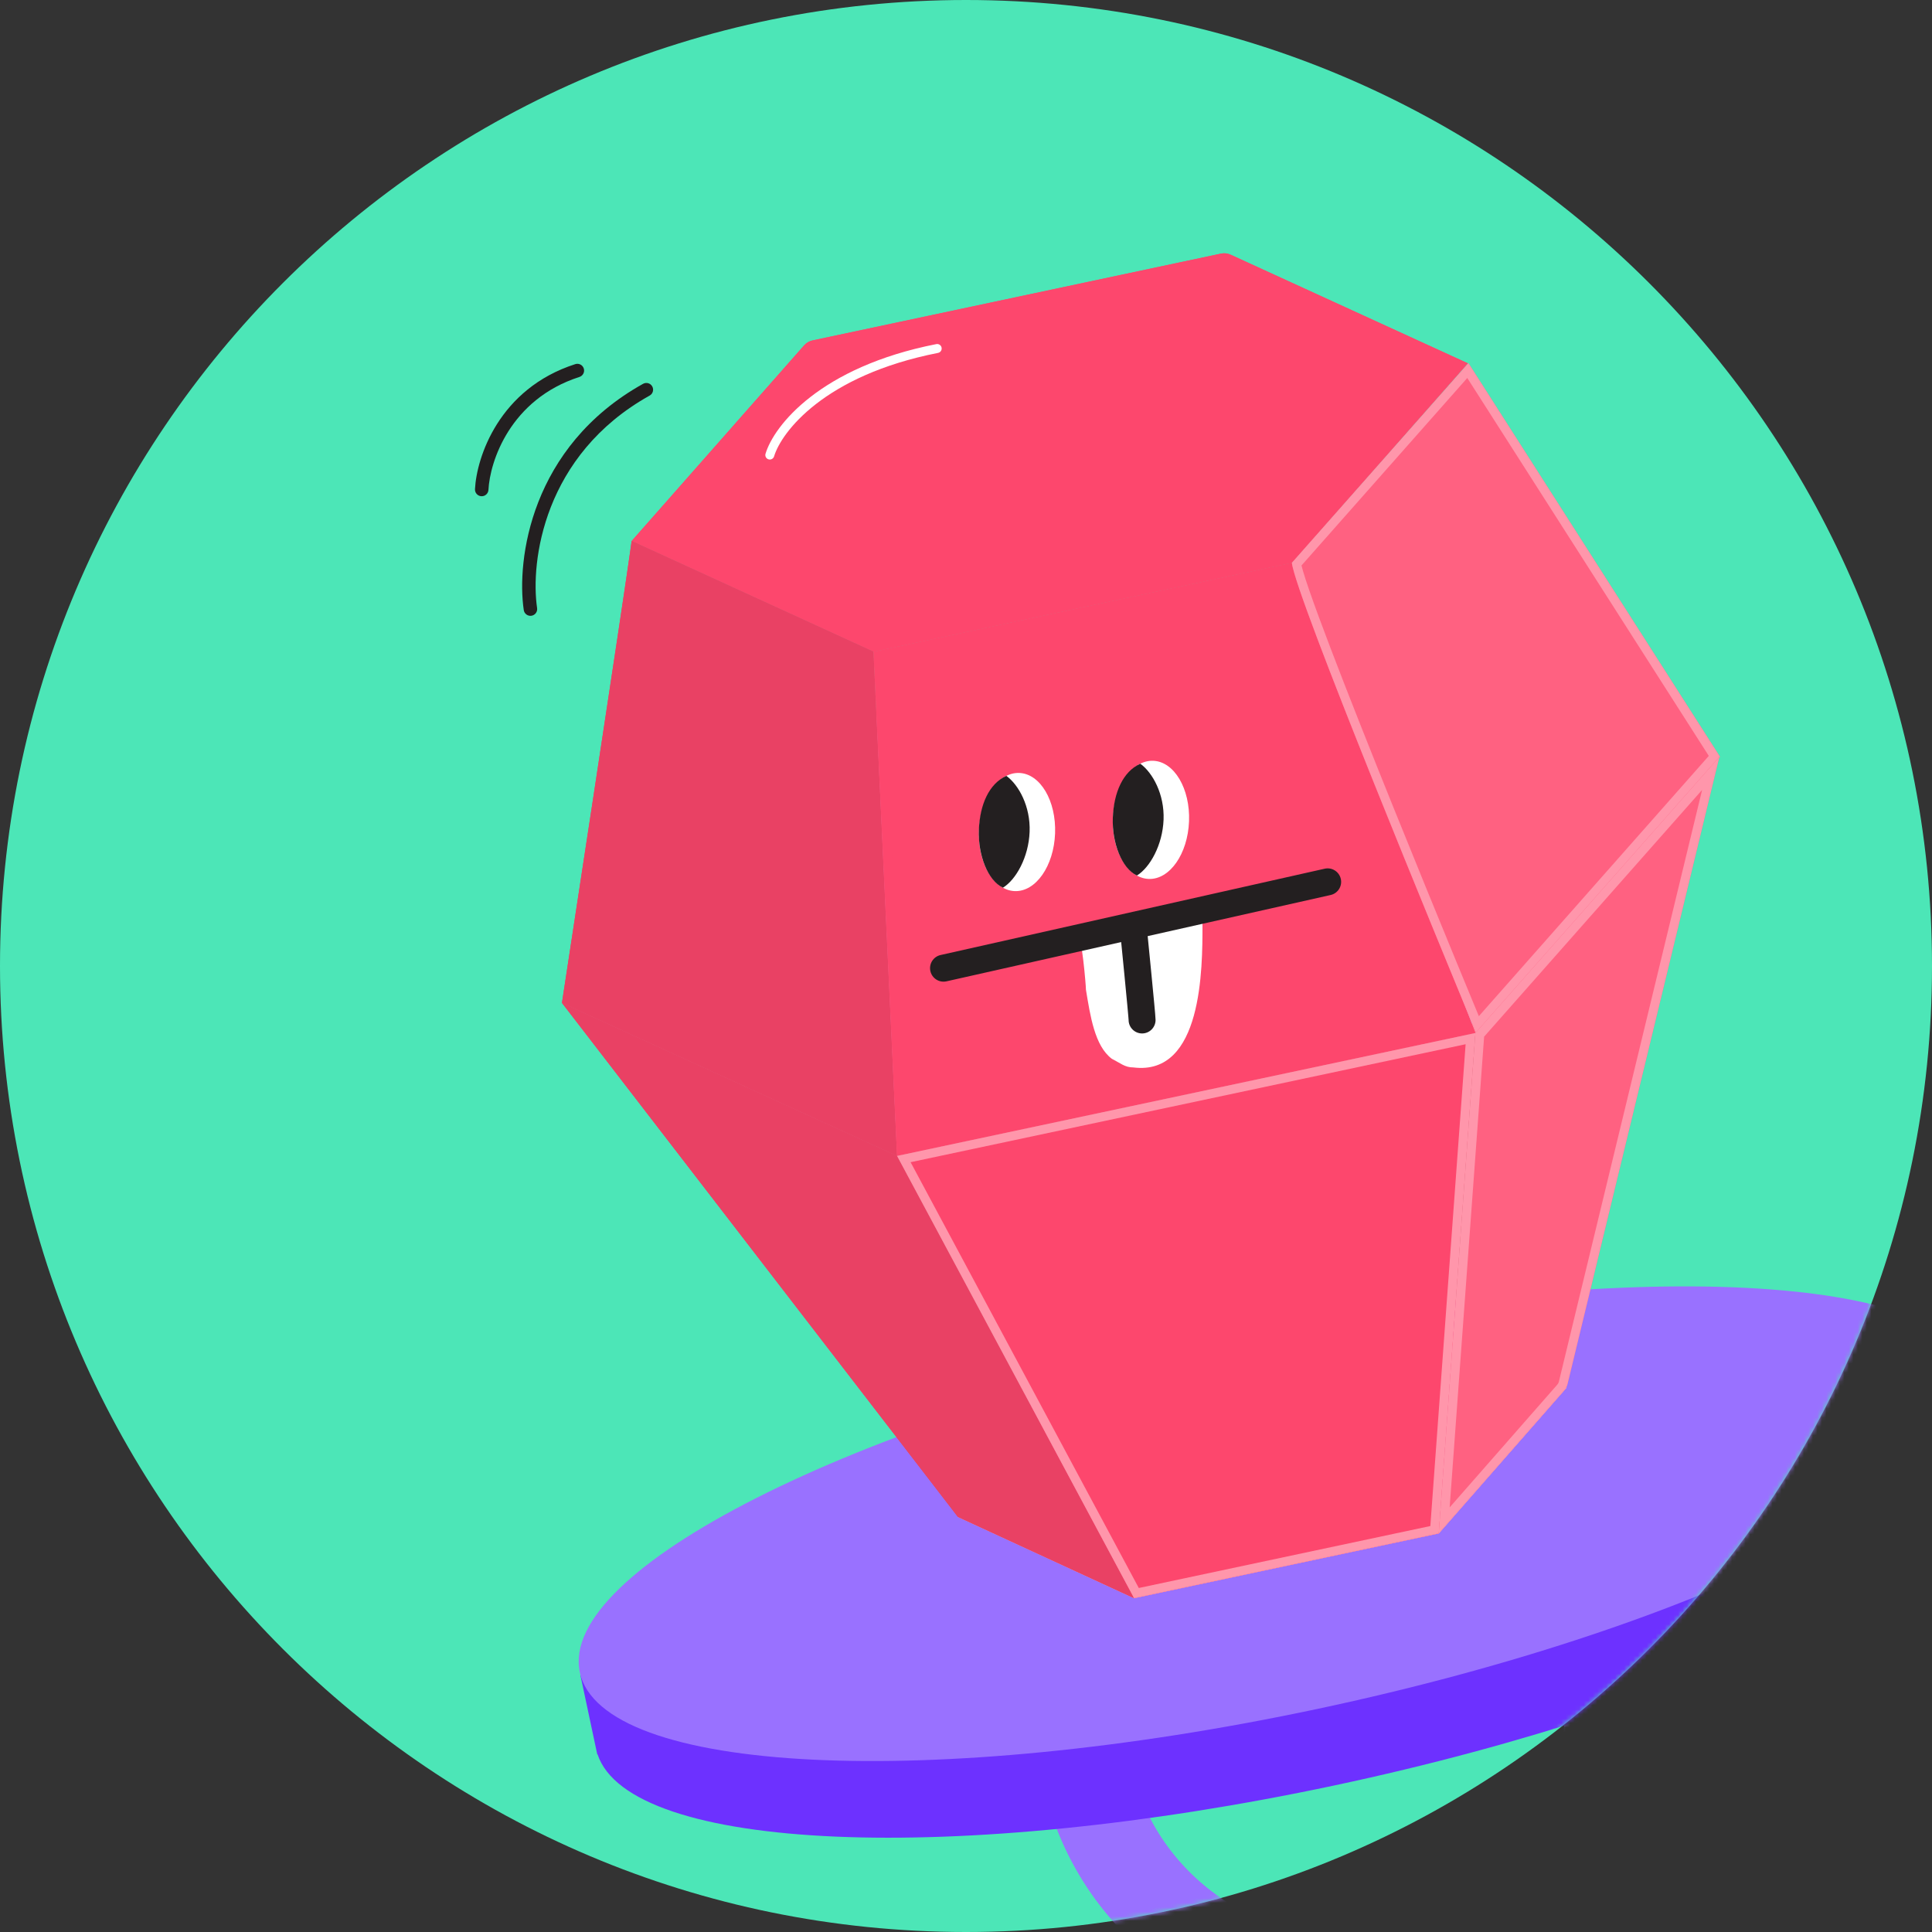 <svg width="430" height="430" viewBox="0 0 430 430" fill="none" xmlns="http://www.w3.org/2000/svg">
<rect x="0" y="0" width="430" height="430" fill="#333333" stroke="none"/>
<path d="M430 215C430 333.741 333.741 430 215 430C96.259 430 0 333.741 0 215C0 96.259 96.259 0 215 0C333.741 0 430 96.259 430 215Z" fill="#4CE6B7"/>
<mask id="mask0" mask-type="alpha" maskUnits="userSpaceOnUse" x="0" y="0" width="430" height="430">
<path d="M430 215C430 333.741 333.741 430 215 430C96.259 430 0 333.741 0 215C0 96.259 96.259 0 215 0C333.741 0 430 96.259 430 215Z" fill="#4CE6B7"/>
</mask>
<g mask="url(#mask0)">
<path fill-rule="evenodd" clip-rule="evenodd" d="M309.466 429.891C335.853 424.282 352.698 398.343 347.089 371.956C341.48 345.568 315.542 328.724 289.154 334.333C262.767 339.941 245.922 365.88 251.531 392.267C257.14 418.655 283.078 435.499 309.466 429.891ZM313.611 449.392C350.769 441.494 374.489 404.969 366.591 367.811C358.692 330.653 322.167 306.933 285.009 314.831C247.851 322.729 224.131 359.254 232.029 396.412C239.928 433.571 276.453 457.29 313.611 449.392Z" fill="#9971FF"/>
<path fill-rule="evenodd" clip-rule="evenodd" d="M443.722 323.135L443.981 324.354L443.914 324.368C446.197 347.074 381.308 379.46 296.953 397.39C212.598 415.32 140.147 412.127 132.997 390.455L132.93 390.47L132.671 389.251L129.199 372.918L141.901 370.218C162.664 350.516 215.451 328.597 279.44 314.996C343.428 301.395 400.567 299.948 427.549 309.502L440.25 306.802L443.722 323.135Z" fill="#6D31FF"/>
<path d="M440.095 306.072C444.931 328.824 379.22 362.069 293.326 380.327C207.432 398.584 133.88 394.94 129.044 372.187C124.208 349.435 189.918 316.19 275.813 297.932C361.707 279.675 435.259 283.319 440.095 306.072Z" fill="#9971FF"/>
<path d="M273.888 56.684C273.217 56.377 272.464 56.294 271.742 56.447L180.845 75.768C180.123 75.922 179.47 76.304 178.981 76.857L140.585 120.412L194.411 145.058L287.532 125.264L326.68 80.857L273.888 56.684Z" fill="#FD476D"/>
<path fill-rule="evenodd" clip-rule="evenodd" d="M272.157 58.398L181.259 77.719C180.956 77.783 180.682 77.943 180.477 78.176L143.856 119.717L194.641 142.971L286.472 123.451L323.409 81.552L273.058 58.497C272.776 58.368 272.46 58.333 272.157 58.398ZM273.888 56.684C273.217 56.377 272.464 56.294 271.742 56.447L180.845 75.768C180.123 75.922 179.47 76.304 178.981 76.857L140.585 120.412L194.411 145.058L287.532 125.264L326.68 80.857L273.888 56.684Z" fill="#FD476D"/>
<path d="M309.513 290.89L241.695 305.305L213.2 337.621L252.406 355.699L320.225 341.284L348.689 308.822L309.513 290.89Z" fill="#CDBDFF"/>
<path fill-rule="evenodd" clip-rule="evenodd" d="M242.754 307.118L216.466 336.931L252.64 353.611L319.162 339.472L345.424 309.52L309.283 292.977L242.754 307.118ZM309.513 290.89L241.695 305.305L213.2 337.621L252.406 355.699L320.225 341.284L348.689 308.822L309.513 290.89Z" fill="#FF96AB"/>
<path d="M308.049 134.264L179.327 161.624L125.073 223.217L199.657 257.27L328.379 229.91L382.664 168.464L308.049 134.264Z" fill="#CDBDFF"/>
<path fill-rule="evenodd" clip-rule="evenodd" d="M180.387 163.437L128.345 222.519L199.887 255.183L327.321 228.096L379.392 169.157L307.818 136.351L180.387 163.437ZM308.049 134.264L179.327 161.624L125.073 223.217L199.657 257.27L328.379 229.91L382.664 168.464L308.049 134.264Z" fill="#FF96AB"/>
<path d="M140.584 120.412C139.422 129.412 125.072 223.216 125.072 223.216L199.656 257.27L194.41 145.058L140.584 120.412Z" fill="#E94164"/>
<path fill-rule="evenodd" clip-rule="evenodd" d="M127.271 222.028L197.512 254.099L192.475 146.365L142.19 123.341C141.001 131.656 137.624 154.023 134.363 175.489C132.497 187.777 130.667 199.784 129.304 208.719C128.622 213.187 128.057 216.886 127.662 219.469L127.271 222.028ZM140.3 122.475C137.97 138.901 125.072 223.216 125.072 223.216L199.656 257.27L194.41 145.058L140.584 120.412C140.524 120.88 140.428 121.576 140.3 122.475Z" fill="#E94164"/>
<path d="M194.412 145.058L199.658 257.27L328.38 229.909L287.533 125.265L194.412 145.058Z" fill="#FD476D"/>
<path fill-rule="evenodd" clip-rule="evenodd" d="M199.658 257.27L328.38 229.909L287.533 125.265L194.412 145.058L199.658 257.27ZM196.482 146.656L201.54 254.832L325.669 228.447L286.291 127.567L196.482 146.656Z" fill="#FD476D"/>
<path d="M287.531 125.264C288.272 133.092 328.526 229.878 328.526 229.878L382.811 168.432L326.826 80.825L287.531 125.264Z" fill="#FF6181"/>
<path fill-rule="evenodd" clip-rule="evenodd" d="M328.526 229.878L382.811 168.432L326.826 80.825L287.531 125.264C288.208 132.415 321.863 213.813 327.675 227.829C328.225 229.155 328.526 229.878 328.526 229.878ZM329.144 226.166L380.321 168.239L326.569 84.126L289.669 125.856C289.75 126.192 289.867 126.626 290.026 127.166C290.349 128.263 290.809 129.672 291.39 131.357C292.551 134.723 294.176 139.122 296.112 144.202C299.983 154.359 305.079 167.177 310.155 179.76C315.231 192.342 320.284 204.68 324.068 213.874C325.96 218.47 327.535 222.28 328.637 224.941C328.819 225.381 328.988 225.79 329.144 226.166Z" fill="#FF96AB"/>
<path d="M125.074 223.216L213.201 337.62L252.408 355.699L199.658 257.269L125.074 223.216Z" fill="#E94164"/>
<path fill-rule="evenodd" clip-rule="evenodd" d="M214.481 336.015L131.56 228.369L198.219 258.804L247.841 351.397L214.481 336.015ZM252.408 355.699L213.201 337.62L125.074 223.216L199.658 257.269L252.408 355.699Z" fill="#E94164"/>
<path d="M199.658 257.27L252.408 355.699L320.226 341.284L328.38 229.909L199.658 257.27Z" fill="#FD476D"/>
<path fill-rule="evenodd" clip-rule="evenodd" d="M253.458 353.437L202.67 258.668L326.198 232.411L318.347 339.645L253.458 353.437ZM320.226 341.284L252.408 355.699L199.658 257.27L328.38 229.909L320.226 341.284Z" fill="#FF96AB"/>
<path d="M328.379 229.909L320.224 341.283L348.131 309.457C348.497 309.039 348.757 308.539 348.887 307.999L382.664 168.463L328.379 229.909Z" fill="#FF6181"/>
<path fill-rule="evenodd" clip-rule="evenodd" d="M320.224 341.283L348.131 309.457C348.497 309.039 348.757 308.539 348.887 307.999L382.664 168.463L328.379 229.909L320.224 341.283ZM330.318 230.725L322.647 335.496L346.632 308.142C346.786 307.967 346.895 307.757 346.95 307.53L378.834 175.809L330.318 230.725Z" fill="#FF96AB"/>
<path fill-rule="evenodd" clip-rule="evenodd" d="M208.781 78.543C183.389 83.536 173.89 96.222 172.29 101.566C172.132 102.093 171.576 102.393 171.049 102.235C170.521 102.077 170.222 101.521 170.38 100.994C172.257 94.728 182.527 81.674 208.396 76.587C208.936 76.481 209.46 76.832 209.566 77.373C209.673 77.913 209.321 78.437 208.781 78.543Z" fill="white"/>
<path d="M225.848 198.331C221.168 198.151 217.601 192.119 217.88 184.857C218.159 177.595 222.178 171.854 226.858 172.034C231.537 172.214 235.104 178.246 234.825 185.508C234.546 192.769 230.527 198.51 225.848 198.331Z" fill="white"/>
<path d="M223.981 172.683C226.732 174.675 229.376 179.49 229.159 185.138C228.942 190.787 226.123 195.796 223.226 197.57C219.884 196.021 217.645 190.353 217.862 184.704C218.079 179.056 220.143 174.422 223.981 172.683Z" fill="#231F20"/>
<path d="M255.662 195.623C250.983 195.443 247.416 189.411 247.695 182.149C247.974 174.887 251.993 169.146 256.672 169.326C261.351 169.506 264.918 175.538 264.639 182.8C264.361 190.061 260.341 195.802 255.662 195.623Z" fill="white"/>
<path d="M253.795 169.975C256.547 171.967 259.19 176.782 258.973 182.43C258.756 188.079 255.937 193.088 253.041 194.862C249.698 193.313 247.46 187.645 247.677 181.996C247.894 176.348 249.957 171.714 253.795 169.975Z" fill="#231F20"/>
<path d="M239.775 207.799C240.736 207.799 241.697 219.326 241.697 220.286C242.657 226.05 243.618 232.774 247.46 235.656C249.381 236.617 250.342 237.577 252.263 237.577C267.633 239.498 267.633 215.484 267.633 205.878C267.633 205.878 267.633 201.075 267.633 202.035C268.593 202.996 240.736 207.799 239.775 207.799Z" fill="white"/>
<path fill-rule="evenodd" clip-rule="evenodd" d="M298.42 195.614C298.784 197.231 297.768 198.836 296.151 199.199L210.658 218.411C209.042 218.774 207.437 217.758 207.074 216.142C206.71 214.525 207.726 212.92 209.343 212.557L294.836 193.345C296.452 192.982 298.057 193.998 298.42 195.614Z" fill="#231F20"/>
<path fill-rule="evenodd" clip-rule="evenodd" d="M251.971 203.855C253.62 203.69 255.09 204.893 255.255 206.542L252.27 206.84L249.285 207.139C249.12 205.49 250.323 204.02 251.971 203.855ZM252.27 206.84C249.285 207.139 249.285 207.138 249.285 207.139L249.367 207.965C249.42 208.492 249.495 209.245 249.585 210.153C249.765 211.968 250.005 214.398 250.245 216.857C250.485 219.318 250.724 221.804 250.904 223.733C250.993 224.699 251.068 225.519 251.119 226.124C251.155 226.547 251.174 226.8 251.183 226.923C251.189 227.003 251.191 227.029 251.191 227.013C251.191 228.669 252.534 230.013 254.191 230.013C255.848 230.013 257.191 228.669 257.191 227.013C257.191 226.589 257.046 224.989 256.878 223.177C256.697 221.234 256.456 218.738 256.216 216.275C255.976 213.811 255.735 211.378 255.555 209.561C255.465 208.652 255.39 207.898 255.338 207.37L255.255 206.542C255.255 206.541 255.255 206.542 252.27 206.84Z" fill="#231F20"/>
<path fill-rule="evenodd" clip-rule="evenodd" d="M145.169 86.004C145.573 86.727 145.313 87.641 144.589 88.044C120.891 101.257 118.03 125.14 119.541 135.343C119.662 136.163 119.096 136.925 118.277 137.047C117.457 137.168 116.695 136.602 116.573 135.783C114.943 124.775 118.005 99.431 143.129 85.424C143.852 85.021 144.766 85.28 145.169 86.004Z" fill="#231F20"/>
<path fill-rule="evenodd" clip-rule="evenodd" d="M129.93 82.011C130.183 82.8 129.749 83.645 128.96 83.898C113.518 88.862 109.026 102.758 108.714 109.02C108.672 109.847 107.968 110.484 107.141 110.443C106.313 110.402 105.676 109.698 105.717 108.87C106.069 101.829 111.021 86.513 128.043 81.042C128.831 80.789 129.676 81.223 129.93 82.011Z" fill="#231F20"/>
</g>
</svg>
